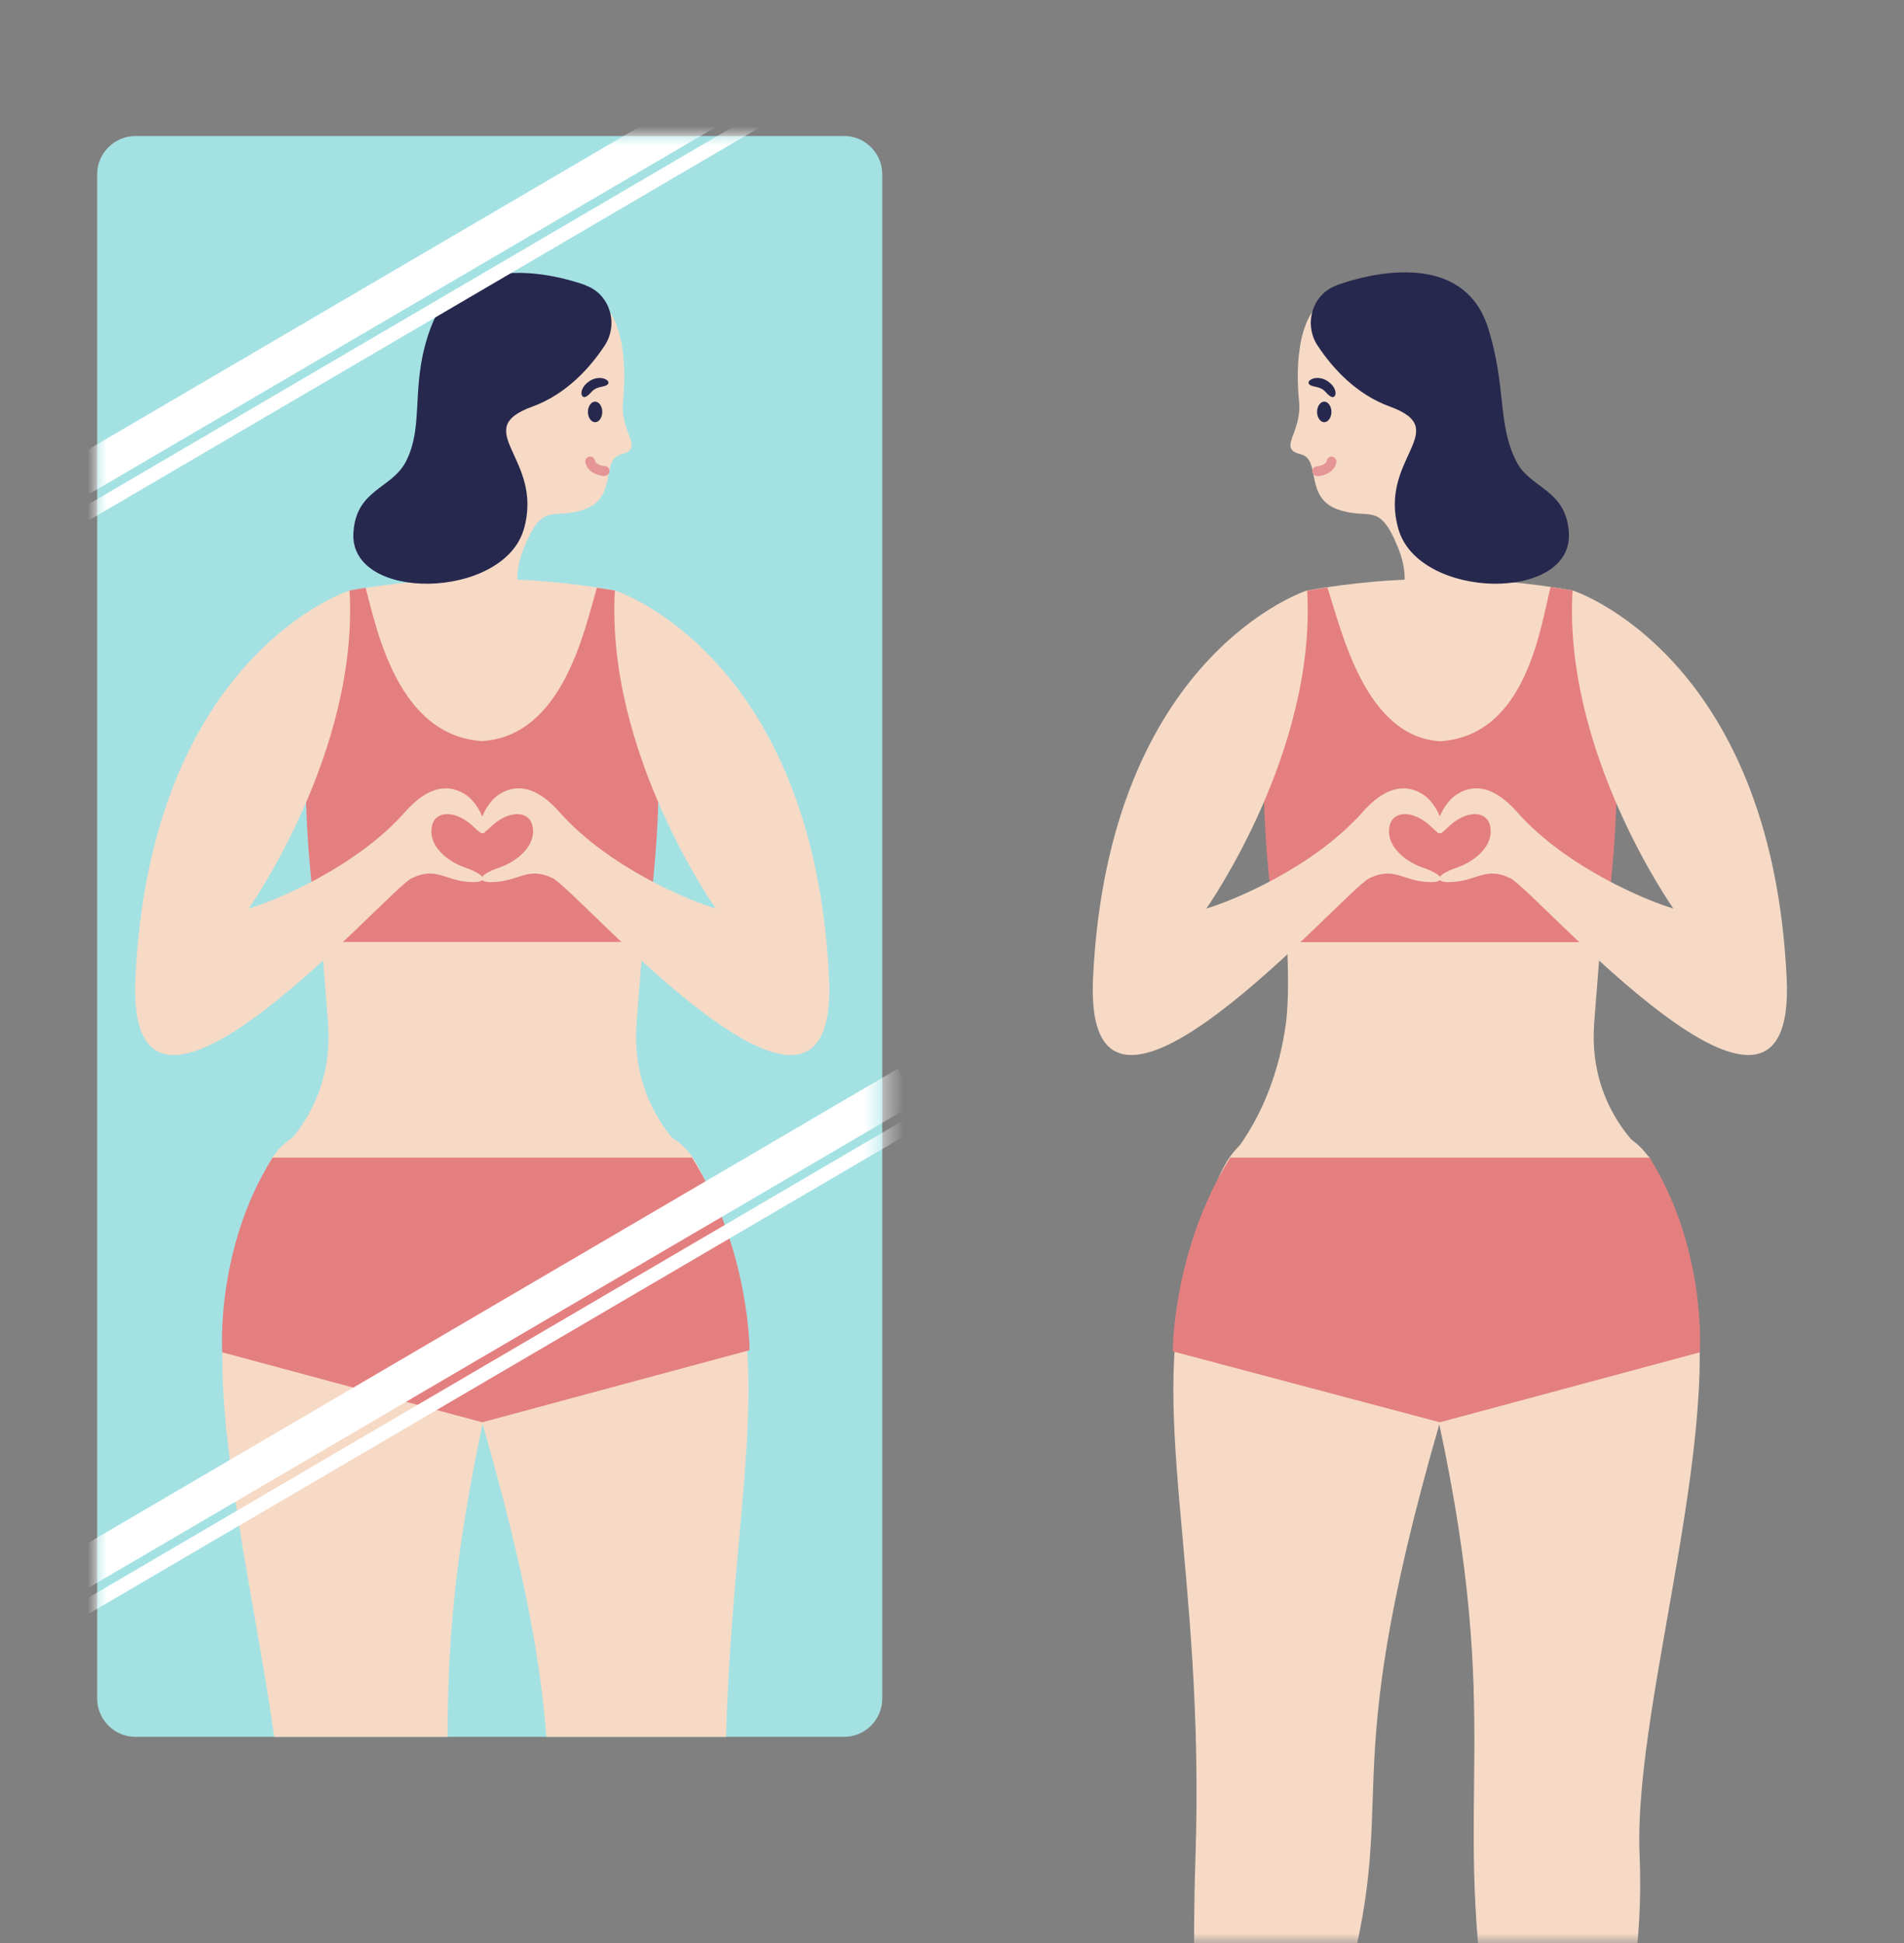 <svg width="98" height="100" viewBox="0 0 98 100" fill="none" xmlns="http://www.w3.org/2000/svg">
<rect x="0" y="0" width="98" height="100" fill="#808080" stroke="none"/>
<mask id="mask0_385_13542" style="mask-type:alpha" maskUnits="userSpaceOnUse" x="0" y="0" width="98" height="100">
<rect width="98" height="100" fill="#D9D9D9"/>
</mask>
<g mask="url(#mask0_385_13542)">
<path d="M45.41 8.97V87.42C45.41 88.5 44.53 89.39 43.45 89.39H6.97C5.89 89.39 5 88.5 5 87.42V8.97C5 7.89 5.89 7 6.97 7H43.45C44.53 7 45.41 7.89 45.41 8.97Z" fill="#A4E1E3"/>
<path d="M71.48 31.58C71.48 31.58 72.94 30.63 71.96 28.19C70.97 25.75 70.51 26.8 68.86 26.22C67.12 25.61 68.02 23.64 66.95 23.38C65.72 23.08 67.04 22.3 66.86 20.62C66.69 18.94 66.73 15.68 68.75 15.16C71.27 14.52 76.85 12.24 77.82 31.49L71.48 31.58Z" fill="#F6DAC6"/>
<path d="M75.76 58.76C75.76 58.76 70.85 58.31 74.06 73.21C77.4 88.72 74.75 92.4 76.57 104.09C78.24 114.8 76.57 121.99 80.89 122.08C85.21 122.16 89.85 123.34 89.85 122.37C89.85 121.4 82.91 120.68 82.56 118.38C81.19 109.33 84.79 105.08 84.39 95.4C84.06 87.37 89.25 72.37 86.85 64.78C84.78 58.23 84.9 56.98 75.75 58.77L75.76 58.76Z" fill="#F6DAC6"/>
<path d="M66.18 52.72C66.81 48.19 64.52 36.5 67.28 30.39C71.8 29.59 76.43 29.59 80.95 30.39C83.7 36.5 82.37 48.16 82.05 52.72C81.73 57.28 84.93 59.58 84.93 59.58H63.3C63.3 59.58 65.55 57.25 66.18 52.72Z" fill="#F6DAC6"/>
<path d="M72.41 58.76C72.41 58.76 78.34 58.57 74.11 73.21C68.5 92.62 72.33 91.92 69.02 103.29C65.03 116.99 66.79 122 62.47 122.08C58.15 122.16 53.51 123.34 53.51 122.37C53.51 121.4 60.45 120.68 60.8 118.38C62.17 109.33 61.21 105.34 61.53 95.65C62.04 80.47 58.91 72.37 61.31 64.78C63.37 58.23 63.26 56.98 72.41 58.77V58.76Z" fill="#F6DAC6"/>
<path d="M63.32 59.58H84.9C87.86 64.28 87.49 69.6 87.49 69.6L74.11 73.2L60.36 69.55C60.36 69.55 60.36 64.28 63.32 59.58Z" fill="#E47F80"/>
<path d="M80.95 30.39L79.81 30.21C79.28 32.3 78.56 37.87 74.12 38.15C70.25 37.91 69.05 32.44 68.32 30.23L67.29 30.4C63.4 34.7 65.74 48.49 65.74 48.49H82.52C82.52 48.49 84.85 34.7 80.97 30.4L80.95 30.39Z" fill="#E47F80"/>
<path d="M80.95 30.39C80.95 30.39 91.16 33.67 91.96 50.32C92.5 61.42 79.06 45.84 77.74 45.2C76.42 44.56 76.01 45.39 74.56 45.4C73.88 45.4 73.81 45.06 75.02 44.64C75.89 44.34 76.97 43.5 76.68 42.44C76.48 41.72 75.44 41.66 74.48 42.62C73.48 43.62 74 41.52 74.96 40.9C75.45 40.58 76.56 40.07 78.08 41.79C80.66 44.7 84.89 46.4 86.13 46.76C86.13 46.76 80.45 38.73 80.94 30.39H80.95Z" fill="#F6DAC6"/>
<path d="M67.27 30.39C67.27 30.39 57.06 33.67 56.26 50.32C55.72 61.42 69.16 45.84 70.48 45.2C71.8 44.56 72.21 45.39 73.66 45.4C74.34 45.4 74.41 45.06 73.2 44.64C72.33 44.34 71.25 43.5 71.54 42.44C71.74 41.72 72.78 41.66 73.74 42.62C74.74 43.62 74.22 41.52 73.26 40.9C72.77 40.58 71.66 40.07 70.14 41.79C67.56 44.7 63.33 46.4 62.09 46.76C62.09 46.76 67.77 38.73 67.28 30.39H67.27Z" fill="#F6DAC6"/>
<path d="M68.82 14.68C67.55 15.12 67.08 16.67 67.82 17.79C68.56 18.91 69.78 20.29 71.55 20.93C74.83 22.13 70.92 23.6 71.98 27.24C73.04 30.88 80.97 31.01 80.75 27.42C80.61 25.15 78.75 25.17 78.03 23.72C77.07 21.8 77.54 19.95 76.61 16.93C75.49 13.26 71.42 13.76 68.82 14.67V14.68Z" fill="#27284E"/>
<path d="M27.45 31.58C27.45 31.58 25.99 30.63 26.97 28.19C27.96 25.75 28.42 26.8 30.07 26.22C31.81 25.61 30.91 23.64 31.98 23.38C33.21 23.08 31.89 22.3 32.07 20.62C32.24 18.94 32.2 15.68 30.18 15.16C27.66 14.52 22.08 12.24 21.11 31.49L27.45 31.58Z" fill="#F6DAC6"/>
<path d="M24.86 73.19C24.86 73.19 24.86 73.25 24.84 73.28C23.28 80.59 23.04 85.26 23.04 89.39H14.11C13.95 88.23 13.76 87.02 13.55 85.79C13.04 82.77 12.44 79.59 12.01 76.53C11.95 76.06 11.89 75.6 11.83 75.15C11.78 74.7 11.72 74.26 11.68 73.83C11.66 73.72 11.65 73.61 11.64 73.5C11.51 72.19 11.44 70.93 11.44 69.73C11.44 69.39 11.44 69.03 11.46 68.67C11.49 68.22 11.52 67.76 11.57 67.3L11.6 67.03C11.7 66.22 11.85 65.46 12.07 64.76C12.72 62.71 13.16 61.17 13.73 60.1C13.77 60.01 13.83 59.93 13.88 59.84C13.88 59.83 13.88 59.83 13.88 59.82C13.93 59.74 13.97 59.66 14.02 59.58V59.57C14.02 59.55 14.02 59.54 14.05 59.53C14.12 59.43 14.19 59.35 14.26 59.26C14.33 59.16 14.41 59.08 14.48 59.01C14.56 58.93 14.64 58.86 14.72 58.8C14.79 58.73 14.87 58.67 14.95 58.62C14.95 58.62 14.99 58.59 15.01 58.58C16.01 57.96 17.48 57.87 19.92 58.21C20.84 58.33 21.9 58.52 23.13 58.76C23.13 58.76 23.93 58.68 24.68 59.58C24.68 59.58 24.68 59.59 24.68 59.6C25.77 60.92 26.72 64.36 24.81 73.19H24.86Z" fill="#F6DAC6"/>
<path d="M32.76 52.72C33.08 48.16 34.42 36.5 31.66 30.39C27.14 29.59 22.51 29.59 17.99 30.39C15.24 36.5 16.57 48.16 16.89 52.72C17.21 57.28 14.01 59.58 14.01 59.58H35.64C35.64 59.58 32.44 57.28 32.76 52.72Z" fill="#F6DAC6"/>
<path d="M37.37 89.39H28.12C27.86 85.97 27.17 81.39 24.84 73.29C24.84 73.26 24.83 73.24 24.82 73.21C22.27 64.36 23.41 60.93 24.73 59.61C24.74 59.6 24.75 59.6 24.75 59.59C25.6 58.74 26.52 58.77 26.52 58.77C30.94 57.9 33.2 57.75 34.59 58.56C35.36 59.01 35.86 59.75 36.3 60.83C36.73 61.84 37.11 63.14 37.62 64.77C37.76 65.19 37.87 65.6 37.95 66.02C39.41 72.15 37.66 78.83 37.37 89.4V89.39Z" fill="#F6DAC6"/>
<path d="M35.61 59.58H14.03C11.07 64.28 11.44 69.6 11.44 69.6L24.82 73.2L38.58 69.49C38.58 69.49 38.58 64.27 35.61 59.57V59.58Z" fill="#E47F80"/>
<path d="M31.66 30.39L30.72 30.25C30.08 32.44 28.96 37.88 24.82 38.14C20.47 37.87 19.39 32.38 18.82 30.25L17.98 30.39C14.09 34.69 16.43 48.48 16.43 48.48H33.21C33.21 48.48 35.54 34.69 31.66 30.39Z" fill="#E47F80"/>
<path d="M17.99 30.39C17.99 30.39 7.77 33.67 6.97 50.32C6.43 61.42 19.87 45.84 21.19 45.2C22.51 44.56 22.92 45.39 24.37 45.4C25.05 45.4 25.12 45.06 23.91 44.64C23.04 44.34 21.96 43.5 22.25 42.44C22.45 41.72 23.49 41.66 24.45 42.62C25.45 43.62 24.93 41.52 23.97 40.9C23.48 40.58 22.37 40.07 20.85 41.79C18.27 44.7 14.04 46.4 12.8 46.76C12.8 46.76 18.48 38.73 17.99 30.39Z" fill="#F6DAC6"/>
<path d="M31.66 30.39C31.66 30.39 41.87 33.67 42.67 50.32C43.21 61.42 29.77 45.84 28.45 45.2C27.13 44.56 26.72 45.39 25.27 45.4C24.59 45.4 24.52 45.06 25.73 44.64C26.6 44.34 27.68 43.5 27.39 42.44C27.19 41.72 26.15 41.66 25.19 42.62C24.23 43.58 24.71 41.52 25.67 40.9C26.16 40.58 27.27 40.07 28.79 41.79C31.37 44.7 35.6 46.4 36.84 46.76C36.84 46.76 31.16 38.73 31.65 30.39H31.66Z" fill="#F6DAC6"/>
<path d="M30.12 14.68C31.39 15.12 31.86 16.67 31.12 17.79C30.38 18.91 29.16 20.29 27.39 20.93C24.11 22.13 28.02 23.6 26.96 27.24C25.9 30.88 17.97 31.01 18.19 27.42C18.33 25.15 20.19 25.17 20.91 23.72C21.87 21.8 21.07 19.76 22.19 16.81C23.48 13.39 27.52 13.76 30.12 14.67V14.68Z" fill="#27284E"/>
<path d="M31 21.2C31 21.49 30.83 21.73 30.63 21.73C30.43 21.73 30.26 21.49 30.26 21.2C30.26 20.91 30.43 20.67 30.63 20.67C30.83 20.67 31 20.91 31 21.2Z" fill="#27284E"/>
<path d="M68.53 21.2C68.53 21.49 68.36 21.73 68.16 21.73C67.96 21.73 67.79 21.49 67.79 21.2C67.79 20.91 67.96 20.67 68.16 20.67C68.36 20.67 68.53 20.91 68.53 21.2Z" fill="#27284E"/>
<path d="M67.79 24.5C67.66 24.5 67.55 24.4 67.54 24.26C67.54 24.12 67.64 24.01 67.78 24C67.78 24 68.23 23.97 68.29 23.7C68.32 23.56 68.45 23.47 68.59 23.51C68.72 23.54 68.81 23.67 68.78 23.81C68.67 24.33 68.12 24.49 67.81 24.51C67.81 24.51 67.81 24.51 67.8 24.51L67.79 24.5Z" fill="#E69596"/>
<path d="M31.11 24.5C31.11 24.5 31.11 24.5 31.1 24.5C30.79 24.48 30.24 24.32 30.13 23.8C30.1 23.67 30.19 23.53 30.32 23.5C30.46 23.47 30.59 23.56 30.62 23.69C30.68 23.96 31.12 23.99 31.13 23.99C31.27 23.99 31.38 24.11 31.37 24.25C31.37 24.38 31.25 24.49 31.12 24.49L31.11 24.5Z" fill="#E69596"/>
<path d="M30.21 20.39C30.52 20.16 30.46 20 31.03 19.89C31.74 19.75 31 19.17 30.33 19.62C29.72 20.04 29.91 20.61 30.2 20.39H30.21Z" fill="#27284E"/>
<path d="M68.46 20.39C68.15 20.16 68.21 20 67.64 19.89C66.93 19.75 67.67 19.17 68.34 19.62C68.95 20.04 68.76 20.61 68.47 20.39H68.46Z" fill="#27284E"/>
<mask id="mask1_385_13542" style="mask-type:alpha" maskUnits="userSpaceOnUse" x="5" y="7" width="41" height="83">
<path d="M45.41 8.97V87.42C45.41 88.5 44.53 89.39 43.45 89.39H6.97C5.89 89.39 5 88.5 5 87.42V8.97C5 7.89 5.89 7 6.97 7H43.45C44.53 7 45.41 7.89 45.41 8.97Z" fill="#65D4D9"/>
</mask>
<g mask="url(#mask1_385_13542)">
<rect x="3" y="80.309" width="50.084" height="2" transform="rotate(-30.354 3 80.309)" fill="white"/>
<rect x="-6" y="29.309" width="50.084" height="2" transform="rotate(-30.354 -6 29.309)" fill="white"/>
<rect x="4.206" y="82.428" width="50.614" height="0.722" transform="rotate(-30.354 4.206 82.428)" fill="white"/>
<rect x="-4.794" y="31.428" width="50.614" height="0.722" transform="rotate(-30.354 -4.794 31.428)" fill="white"/>
</g>
</g>
</svg>
